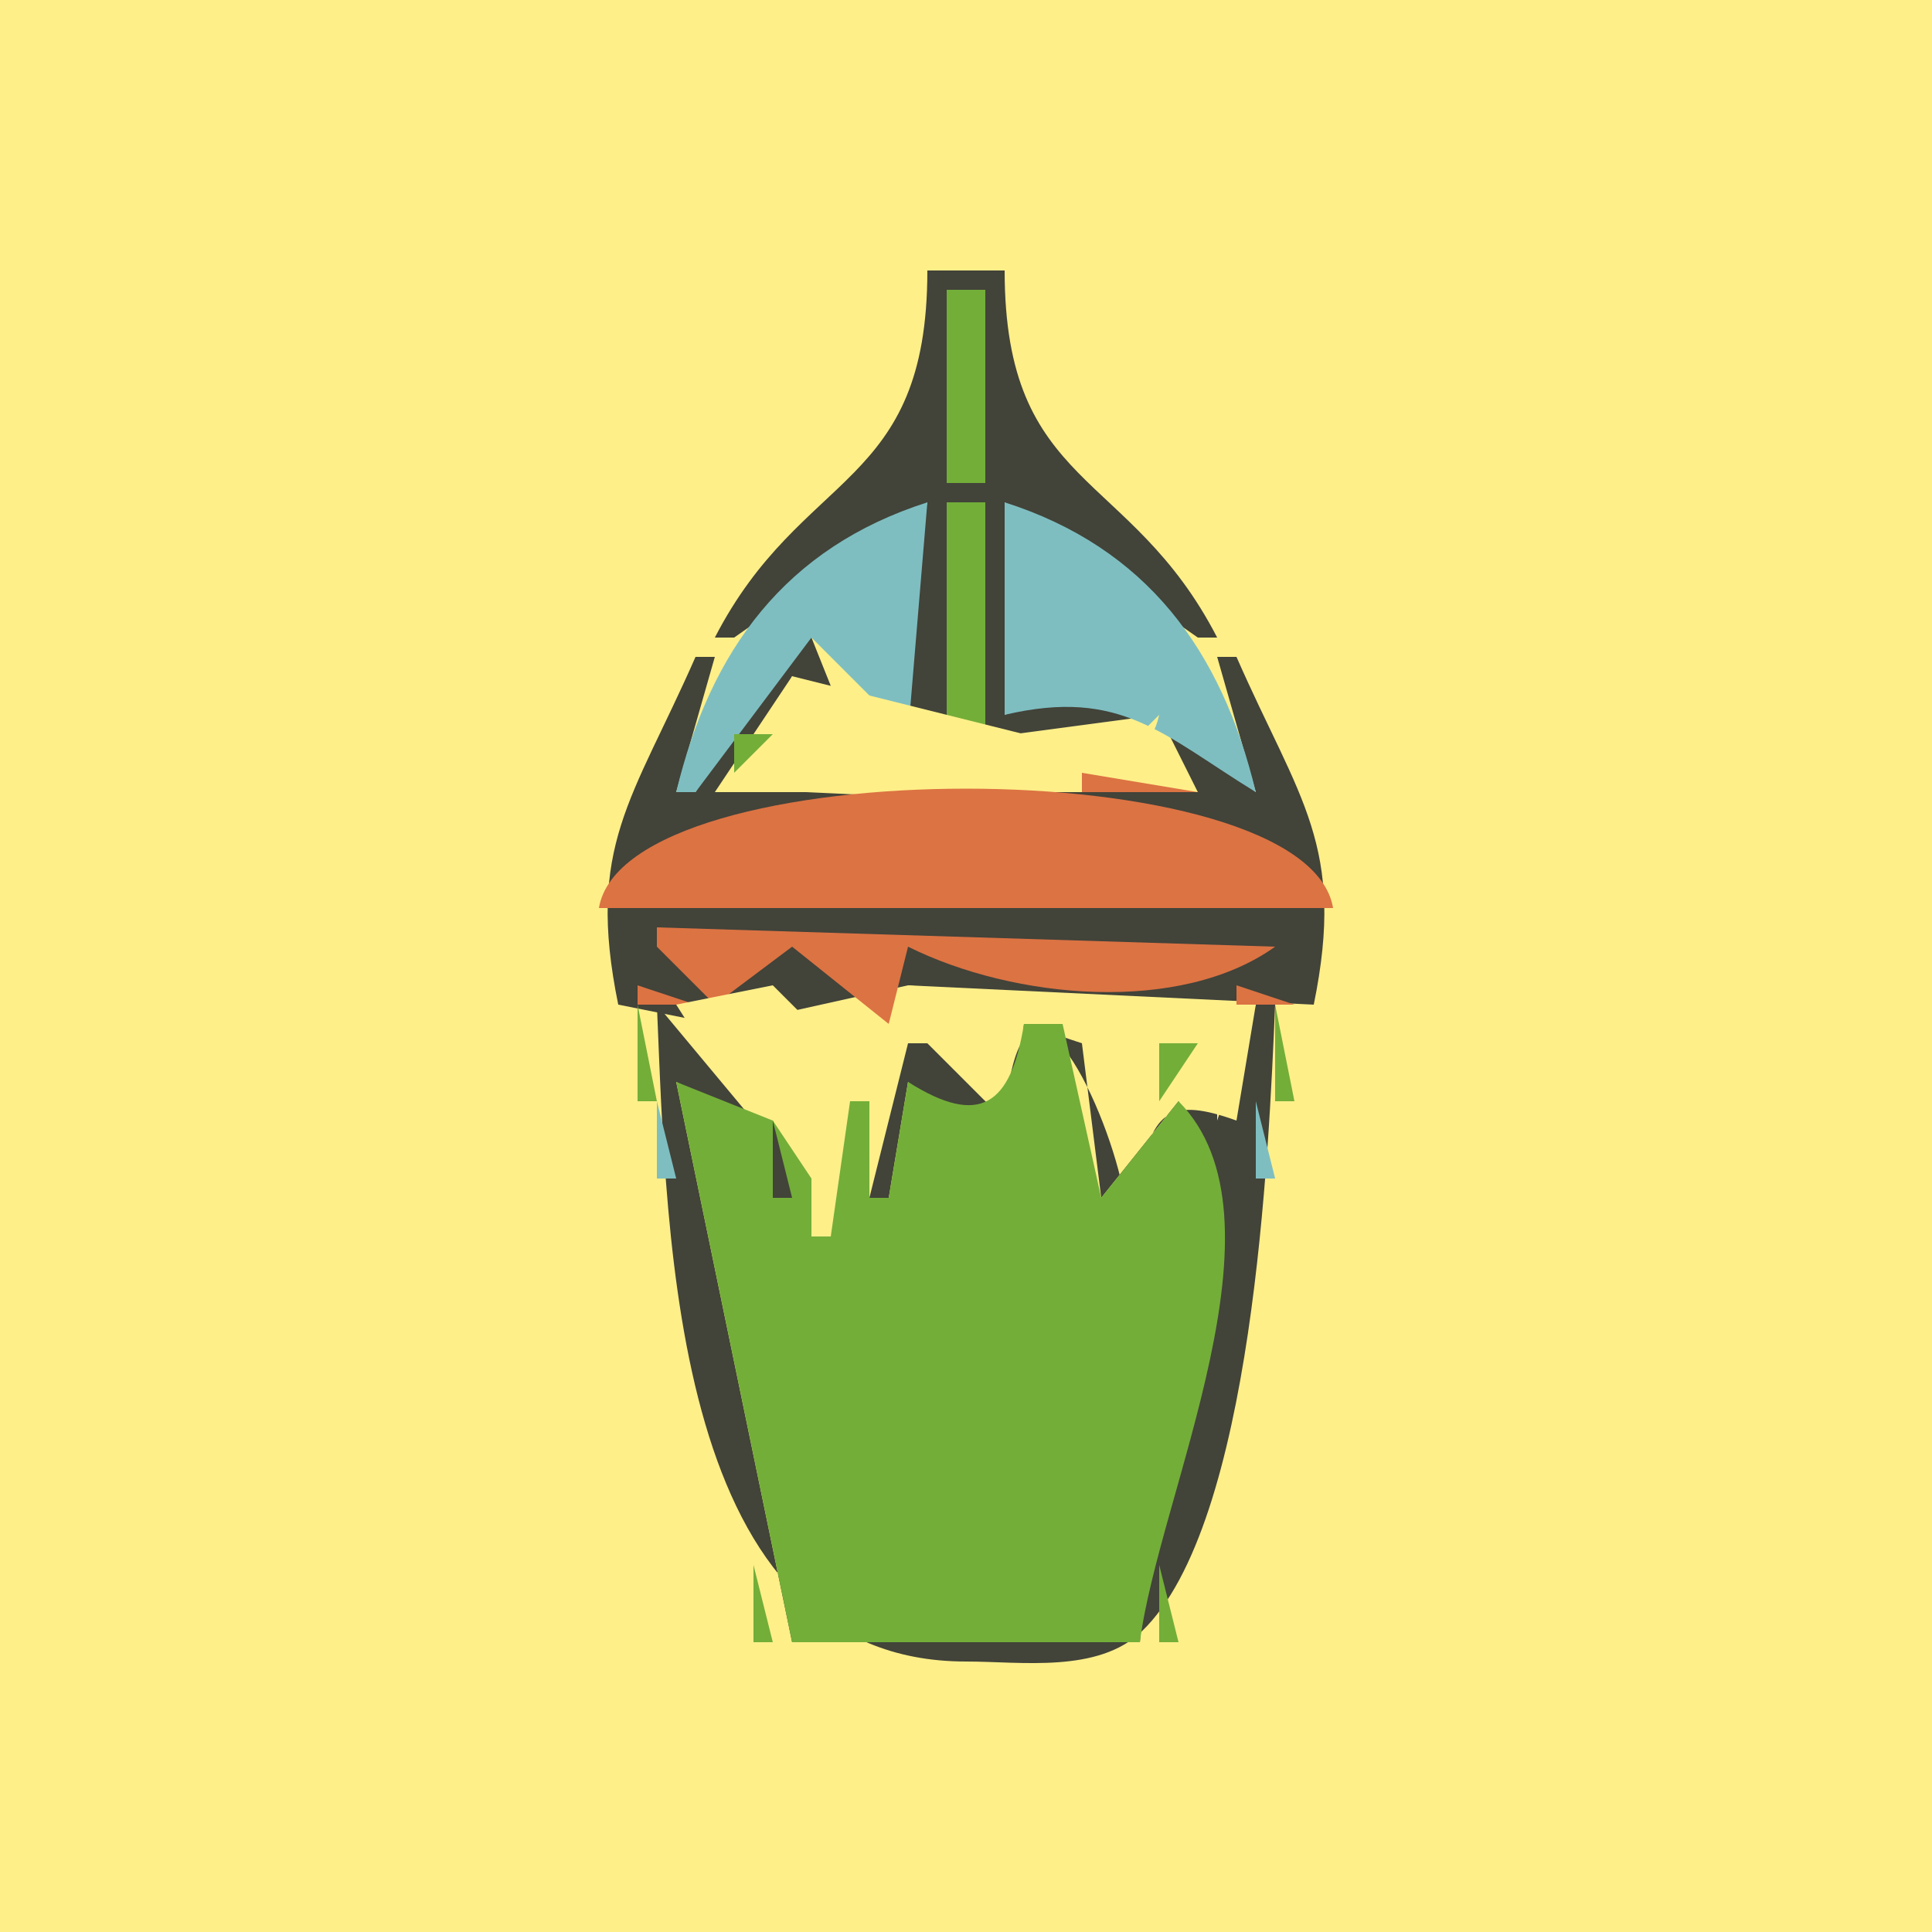 <?xml version="1.0" standalone="yes"?>
<svg xmlns="http://www.w3.org/2000/svg" width="100" height="100">
<path style="fill:#feef89; stroke:none;" d="M0 0L0 100L100 100L100 0L0 0z"/>
<path style="fill:#424339; stroke:none;" d="M48 14C47.999 25.346 41.512 24.248 37 33L38 33L48 26L45 38L45 39L60 37L62 41L37 41L41 35L43 38L44 38L42 33L41 33L36 41L35 41L37 34L36 34C32.741 41.422 30.317 43.774 32 52L37 53L38 53L47 51L68 52C69.683 43.774 67.259 41.422 64 34L63 34L65 41C60.712 37.497 57.667 34.443 52 37L52 26L62 33L63 33C58.488 24.248 52.001 25.346 52 14L48 14z"/>
<path style="fill:#73ae39; stroke:none;" d="M49 15L49 25L51 25L51 15L49 15z"/>
<path style="fill:#7ebec1; stroke:none;" d="M35 41L36 41L42 33L47 38L48 26C40.657 28.346 36.759 33.661 35 41z"/>
<path style="fill:#73ae39; stroke:none;" d="M49 26L49 38L51 38L51 26L49 26z"/>
<path style="fill:#7ebec1; stroke:none;" d="M52 26L52 37C58.027 35.58 60.217 38.061 65 41C63.241 33.661 59.343 28.346 52 26z"/>
<path style="fill:#73ae39; stroke:none;" d="M43 27L44 28L43 27M56 27L57 28L56 27M40 28L41 29L40 28M59 28L60 29L59 28M39 29L40 30L39 29M60 29L61 30L60 29M38.333 31.667L38.667 32.333L38.333 31.667M61.333 31.667L61.667 32.333L61.333 31.667M36.667 33.333L37.333 33.667L36.667 33.333M62.667 33.333L63.333 33.667L62.667 33.333M40 34L41 35L40 34M39 35L40 36L39 35z"/>
<path style="fill:#feef89; stroke:none;" d="M41 35L38 41C43.146 40.517 58.616 43.457 60 37L58 39L57 39L41 35z"/>
<path style="fill:#7ebec1; stroke:none;" d="M34.333 36.667L34.667 37.333L34.333 36.667z"/>
<path style="fill:#dc7343; stroke:none;" d="M54.667 36.333L55.333 36.667L54.667 36.333z"/>
<path style="fill:#73ae39; stroke:none;" d="M60 36L61 37L60 36z"/>
<path style="fill:#7ebec1; stroke:none;" d="M65.333 36.667L65.667 37.333L65.333 36.667z"/>
<path style="fill:#73ae39; stroke:none;" d="M44 37L45 40L44 37z"/>
<path style="fill:#dc7343; stroke:none;" d="M53 37L54 38L53 37M56 37L57 38L56 37M58 37L59 38L58 37z"/>
<path style="fill:#73ae39; stroke:none;" d="M33.333 38.667L33.667 39.333L33.333 38.667M35 38L36 39L35 38M38 38L38 40L40 38L38 38M47.667 38.333L48.333 38.667L47.667 38.333M51 38L52 39L51 38z"/>
<path style="fill:#dc7343; stroke:none;" d="M52 38L53 39L52 38M57 38L58 39L57 38z"/>
<path style="fill:#73ae39; stroke:none;" d="M64 38L65 39L64 38M66.333 38.667L66.667 39.333L66.333 38.667M36 39L37 40L36 39z"/>
<path style="fill:#dc7343; stroke:none;" d="M45 39L46 40L45 39z"/>
<path style="fill:#73ae39; stroke:none;" d="M46 39L47 40L46 39M49 39L50 40L49 39z"/>
<path style="fill:#dc7343; stroke:none;" d="M50 39L51 40L50 39M56 40L56 41L62 41L56 40z"/>
<path style="fill:#73ae39; stroke:none;" d="M62 39L63 40L62 39z"/>
<path style="fill:#dc7343; stroke:none;" d="M37 40L38 41L37 40M40 40L41 41L40 40M51 40L52 41L51 40M53 40L54 41L53 40z"/>
<path style="fill:#73ae39; stroke:none;" d="M55 40L56 41L55 40z"/>
<path style="fill:#dc7343; stroke:none;" d="M31 47L69 47C67.625 38.761 32.375 38.761 31 47M34 48L34 49L37 52L41 49L46 53L47 49C52.506 51.739 61.101 52.508 66 49L34 48M33 51L33 52L36 52L33 51M39 51L38 53L39 51z"/>
<path style="fill:#feef89; stroke:none;" d="M40 51L35 52L42 63L43 63L47 54L48 54L52 58C53.167 50.735 56.83 54.777 57 60C65.753 53.237 51.127 51.441 47 51L45 55L44 55L40 51z"/>
<path style="fill:#dc7343; stroke:none;" d="M64 51L64 52L67 52L64 51z"/>
<path style="fill:#73ae39; stroke:none;" d="M33 52L33 57L34 57L33 52z"/>
<path style="fill:#424339; stroke:none;" d="M34 52C34.537 64.485 34.793 86 50 86C52.884 86 56.826 86.619 59.101 84.436C64.876 78.895 65.669 59.681 66 52L65 52L64 58C60.629 56.787 59.617 57.47 59 61L58 61C56.833 56.172 52.761 48.22 52 58L48 54L47 54L45 62L46 62L47 56C50.776 59.457 52.639 57.642 53 53L56 54L57 62L61 57C66.092 64.953 59.693 76.217 59 85L41 85L35 56L39 58L34 52z"/>
<path style="fill:#feef89; stroke:none;" d="M63 52L63 58L65 52L63 52z"/>
<path style="fill:#73ae39; stroke:none;" d="M66 52L66 57L67 57L66 52M53 53C52.324 57.207 50.716 58.352 47 56L46 62L45 62L45 57L44 57L43 64L42 64L42 61L40 58L35 56L41 85L59 85C59.964 77.383 67.016 63.065 61 57L57 62L55 53L53 53M44 54L45 55L44 54z"/>
<path style="fill:#dc7343; stroke:none;" d="M59 54L60 55L59 54z"/>
<path style="fill:#73ae39; stroke:none;" d="M60 54L60 57L62 54L60 54M37 55L38 56L37 55M46 55L47 56L46 55M48 55L49 56L48 55M38 56L39 57L38 56M45 56L46 57L45 56M49.333 56.667L49.667 57.333L49.333 56.667z"/>
<path style="fill:#dc7343; stroke:none;" d="M64 56L65 57L64 56z"/>
<path style="fill:#7ebec1; stroke:none;" d="M34 57L34 61L35 61L34 57z"/>
<path style="fill:#dc7343; stroke:none;" d="M39 57L40 58L39 57z"/>
<path style="fill:#7ebec1; stroke:none;" d="M65 57L65 61L66 61L65 57z"/>
<path style="fill:#424339; stroke:none;" d="M40 58L40 62L41 62L40 58z"/>
<path style="fill:#73ae39; stroke:none;" d="M58 60L59 61L58 60z"/>
<path style="fill:#424339; stroke:none;" d="M41 62L42 63L41 62M43 62L44 63L43 62M42 63L43 64L42 63z"/>
<path style="fill:#73ae39; stroke:none;" d="M39 81L39 85L40 85L39 81M60 81L60 85L61 85L60 81z"/>
</svg>
